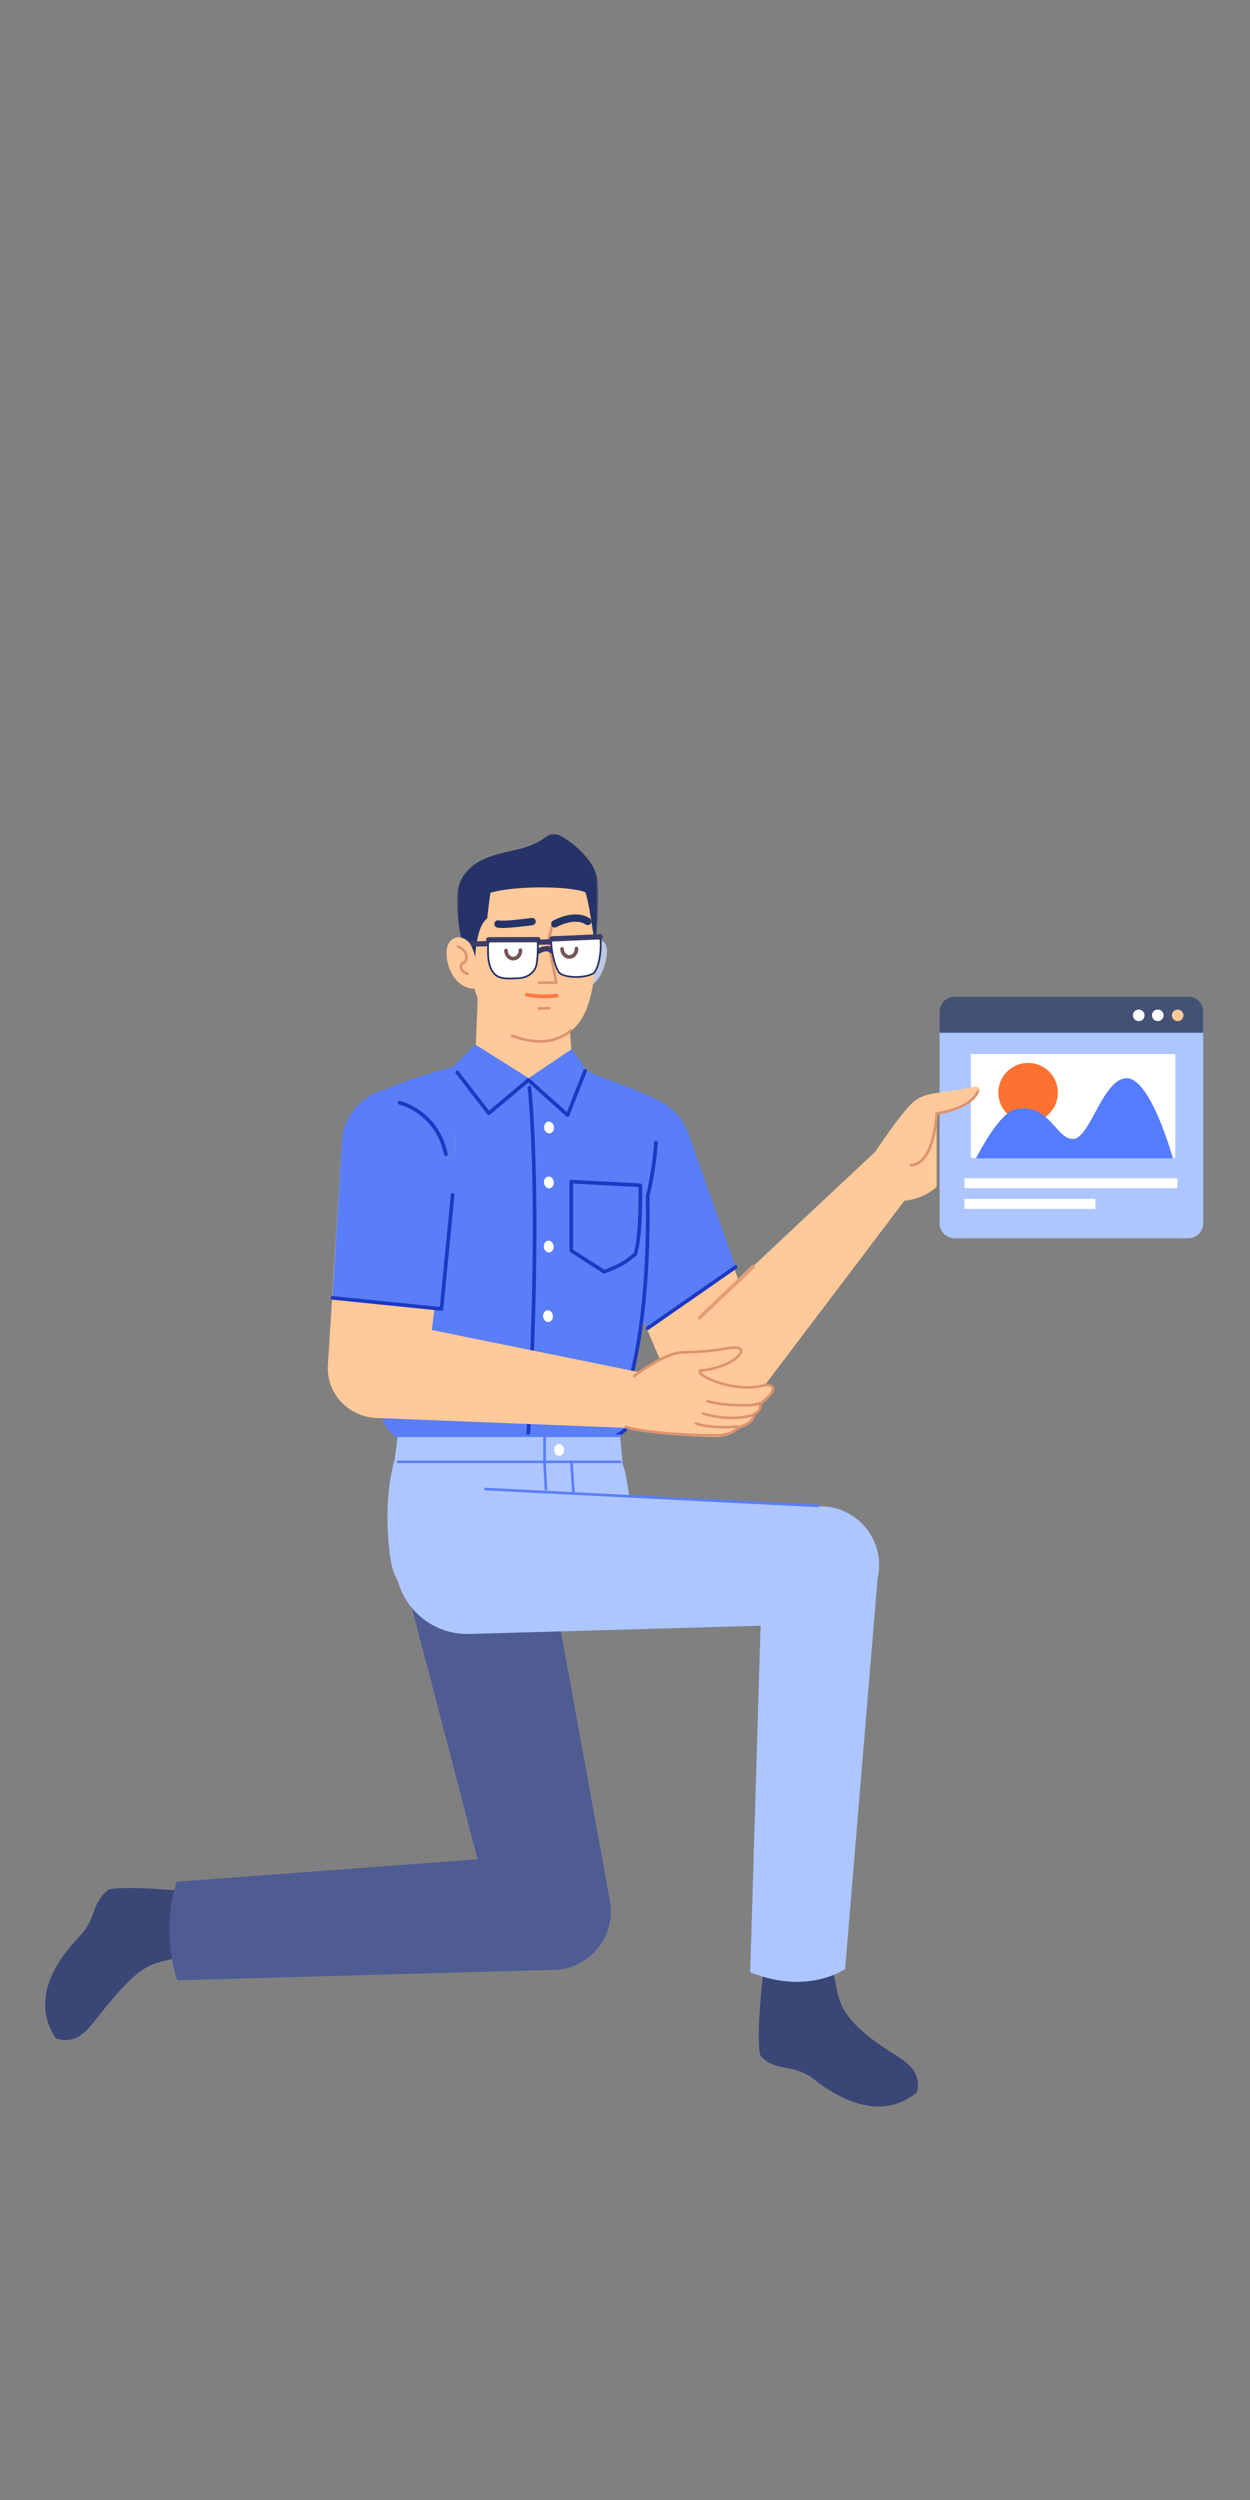 <svg xmlns="http://www.w3.org/2000/svg" xmlns:xlink="http://www.w3.org/1999/xlink" width="512" height="1024" version="1.1" viewBox="0 0 512 1024"><rect x="0" y="0" width="512" height="1024" fill="#808080" stroke="none"/><title>2.人物组件/8.程序员/跪姿/介绍</title><desc>Created with Sketch.</desc><defs><polygon id="path-1" points=".72 .687 58.487 .687 58.487 54.21 .72 54.21"/></defs><g id="2.人物组件/8.程序员/跪姿/介绍" fill="none" fill-rule="evenodd" stroke="none" stroke-width="1"><path id="Fill-1" fill="#394676" d="M79.255,774.864 C79.255,774.864 51.941,772.205 44.585,773.907 C37.019,779.753 39.958,785.55 32.287,793.466 C24.616,801.383 11.648,818.252 22.909,834.972 C31.088,837.465 35.179,832.443 40.028,826.209 C60.017,800.51 62.99,805.43 73.876,801.234 C90.578,794.796 90.647,775.445 79.255,774.864"/><path id="Fill-3" fill="#FFC999" d="M234.122,431.521 L231.299,392.622 L196.274,394.872 L194.719,432.127 C194.249,443.38 203.278,452.743 214.54,452.686 C225.962,452.628 234.949,442.914 234.122,431.521"/><path id="Fill-5" fill="#BDC9E0" d="M240.355,388.448 C240.355,388.448 245.703,382.892 247.965,386.621 C250.227,390.35 246.3,403.702 240.493,404.057 C232.738,404.533 240.355,388.448 240.355,388.448"/><path id="Fill-7" fill="#FFC999" d="M206.622,422.689 C206.622,422.689 218.033,432.001 233.109,422.72 C243.96,416.042 245.253,391.939 243.122,374.254 C241.917,364.247 237.291,358.871 227.526,355.93 C217.76,352.988 191.297,352.946 191.192,382.403 C191.076,415.211 206.622,422.689 206.622,422.689"/><path id="Stroke-9" fill="#DD936F" fill-rule="nonzero" d="M226.199,378.945 C226.454,379.009 226.621,379.247 226.604,379.501 L226.589,379.596 L225.055,385.708 L228.405,402.374 C228.465,402.675 228.264,402.957 227.974,403.009 L227.884,403.017 L220.827,403.094 C220.53,403.097 220.287,402.859 220.284,402.563 C220.281,402.296 220.473,402.072 220.728,402.028 L220.815,402.02 L227.223,401.95 L223.978,385.803 C223.968,385.75 223.965,385.697 223.97,385.644 L223.984,385.566 L225.547,379.335 C225.611,379.079 225.849,378.913 226.103,378.93 L226.199,378.945 Z"/><path id="Stroke-11" fill="#FF7A46" fill-rule="nonzero" d="M215.009,407.228 C215.111,406.826 215.52,406.584 215.921,406.687 L216.137,406.737 C216.204,406.751 216.284,406.768 216.376,406.786 C216.766,406.864 217.226,406.943 217.751,407.017 C220.638,407.421 224.084,407.505 227.949,407.066 C228.361,407.019 228.733,407.315 228.779,407.726 C228.826,408.138 228.53,408.509 228.119,408.556 C224.122,409.01 220.55,408.923 217.543,408.502 L216.91,408.406 C216.709,408.374 216.519,408.341 216.341,408.307 L216.081,408.257 C215.825,408.206 215.647,408.165 215.55,408.14 C215.149,408.038 214.906,407.629 215.009,407.228 Z"/><g id="分组" transform="translate(186.5, 340.813)"><mask id="mask-2" fill="#fff"><use xlink:href="#path-1"/></mask><path id="Fill-13" fill="#253368" d="M8.065,54.21 L2.31,42.87 C2.31,42.87 -1.347,26.514 2.433,19.471 C8.298,8.546 21.75,8.825 29.731,5.901 C37.713,2.979 37.633,0.292 40.875,0.735 C44.113,1.179 56.664,9.911 58.081,19.055 C59.328,27.093 57.303,47.58 57.303,47.58 C57.303,47.58 55.023,29.442 53.269,24.654 C46.939,22.018 23.946,21.912 14.353,24.882 C14.353,24.882 13.528,31.056 13.053,35.407 C7.918,39.089 8.065,54.21 8.065,54.21" mask="url(#mask-2)"/></g><path id="Stroke-15" fill="#DD936F" fill-rule="nonzero" d="M233.322,421.698 C233.521,421.478 233.861,421.462 234.08,421.662 C234.3,421.862 234.316,422.201 234.116,422.42 L233.983,422.558 C233.826,422.714 233.596,422.924 233.291,423.172 C232.623,423.715 231.82,424.256 230.879,424.76 C225.528,427.626 218.42,428.1 209.528,424.695 C209.251,424.589 209.113,424.278 209.219,424.001 C209.325,423.725 209.635,423.586 209.912,423.692 C218.512,426.985 225.295,426.533 230.372,423.813 C231.251,423.343 231.997,422.84 232.613,422.339 L232.862,422.13 C233.087,421.937 233.24,421.788 233.322,421.698 Z"/><path id="Stroke-17" fill="#393C68" fill-rule="nonzero" d="M225.704,384.665 C226.297,384.64 226.797,385.1 226.822,385.693 C226.846,386.246 226.447,386.719 225.911,386.8 L225.795,386.811 L220.605,387.03 C220.012,387.055 219.511,386.595 219.486,386.002 C219.463,385.449 219.862,384.976 220.398,384.895 L220.514,384.884 L225.704,384.665 Z"/><path id="Stroke-19" fill="#393C68" fill-rule="nonzero" d="M221.058,388.156 C222.113,387.695 223.192,387.449 224.251,387.546 C225.237,387.636 226.13,388.028 226.863,388.752 C227.285,389.169 227.289,389.849 226.872,390.271 C226.485,390.662 225.871,390.694 225.447,390.363 L225.353,390.28 C224.987,389.918 224.561,389.731 224.055,389.685 C223.413,389.626 222.67,389.796 221.918,390.124 C221.519,390.299 221.217,390.471 221.064,390.573 C220.571,390.903 219.904,390.771 219.574,390.278 C219.244,389.786 219.376,389.119 219.869,388.788 C220.12,388.62 220.53,388.387 221.058,388.156 Z"/><path id="Stroke-21" fill="#DD936F" fill-rule="nonzero" d="M224.942,412.405 C225.239,412.396 225.486,412.63 225.495,412.926 C225.503,413.193 225.314,413.42 225.061,413.469 L224.974,413.479 L220.742,413.603 C220.446,413.612 220.198,413.379 220.19,413.082 C220.182,412.815 220.37,412.588 220.624,412.539 L220.711,412.53 L224.942,412.405 Z"/><path id="Stroke-23" fill="#393C68" fill-rule="nonzero" d="M201.294,385.405 C201.887,385.391 202.379,385.86 202.393,386.453 C202.406,387.007 201.998,387.472 201.462,387.543 L201.345,387.552 L192.829,387.753 C192.236,387.767 191.744,387.298 191.73,386.705 C191.717,386.152 192.125,385.686 192.662,385.615 L192.779,385.606 L201.294,385.405 Z"/><path id="Fill-25" fill="#FFF" d="M201.908,384.779 L218.164,384.303 C219.299,384.27 220.246,385.16 220.271,386.295 C220.318,388.413 220.298,391.811 219.832,394.734 C219.283,398.181 216.262,400.37 212.782,400.632 C208.433,400.962 204.526,401.081 202.484,398.879 C199.373,395.525 199.945,389.835 199.921,386.832 C199.912,385.73 200.807,384.81 201.908,384.779"/><path id="Stroke-27" fill="#253368" fill-rule="nonzero" d="M218.153,383.946 L201.898,384.421 C200.601,384.458 199.552,385.539 199.563,386.835 L199.55,388.223 L199.54,389.033 C199.524,390.823 199.571,391.947 199.749,393.238 C200.085,395.679 200.854,397.647 202.222,399.122 C204.075,401.12 206.857,401.441 212.809,400.989 C216.608,400.702 219.63,398.276 220.185,394.791 C220.582,392.306 220.696,389.349 220.629,386.287 C220.599,384.955 219.489,383.907 218.153,383.946 Z M201.919,385.136 L218.174,384.661 C219.114,384.634 219.893,385.369 219.914,386.303 C219.98,389.326 219.867,392.245 219.479,394.678 C218.979,397.815 216.242,400.013 212.755,400.276 L211.976,400.331 C206.79,400.678 204.311,400.323 202.747,398.636 C201.492,397.283 200.775,395.448 200.457,393.14 C200.298,391.979 200.247,390.95 200.253,389.399 L200.279,386.915 C200.279,386.887 200.279,386.858 200.279,386.829 C200.271,385.924 201.01,385.162 201.919,385.136 Z"/><path id="Fill-29" fill="#FFF" d="M227.257,383.857 L245.661,383.318 C246.421,385.988 246.069,396.407 242.976,398.728 C238.809,401.068 230.235,400.358 228.841,398.14 C226.726,394.772 225.789,388.261 225.741,385.448 C225.726,384.59 226.399,383.882 227.257,383.857"/><path id="Stroke-31" fill="#253368" fill-rule="nonzero" d="M245.65,382.96 L227.247,383.499 C226.193,383.53 225.365,384.4 225.383,385.454 C225.451,389.443 226.707,395.413 228.538,398.33 C230.124,400.854 239.015,401.362 243.151,399.039 C245.953,396.941 247.11,387.101 246.005,383.22 C245.96,383.063 245.814,382.956 245.65,382.96 Z M245.386,383.683 L245.427,383.86 C246.262,387.767 245.133,396.662 242.761,398.441 C238.958,400.573 230.489,400.089 229.144,397.949 C227.395,395.164 226.165,389.312 226.098,385.442 C226.087,384.779 226.606,384.234 227.268,384.214 L245.386,383.683 Z"/><path id="Stroke-33" fill="#393C68" fill-rule="nonzero" d="M220.309,383.806 C220.902,383.804 221.384,384.283 221.386,384.877 C221.388,385.43 220.97,385.887 220.432,385.947 L220.315,385.954 L200.151,386.015 C199.558,386.017 199.075,385.538 199.073,384.945 C199.072,384.391 199.489,383.934 200.027,383.874 L200.144,383.867 L220.309,383.806 Z"/><path id="Stroke-35" fill="#393C68" fill-rule="nonzero" d="M245.777,382.646 C246.369,382.621 246.871,383.08 246.896,383.673 C246.92,384.226 246.521,384.699 245.986,384.781 L245.87,384.792 L226.131,385.647 C225.539,385.673 225.037,385.213 225.012,384.621 C224.988,384.068 225.387,383.594 225.922,383.513 L226.038,383.501 L245.777,382.646 Z"/><path id="Fill-37" fill="#FFC999" d="M191.973,385.857 C189.916,383.694 186.697,383.068 184.392,385.513 C180.675,389.454 183.927,404.283 193.833,405.007 C197.602,404.526 195.183,389.232 191.973,385.857"/><path id="Stroke-39" fill="#DD936F" fill-rule="nonzero" d="M187.09,387.473 C187.197,387.196 187.508,387.059 187.785,387.167 L187.976,387.248 C188.09,387.3 188.229,387.368 188.389,387.453 C188.827,387.688 189.266,387.973 189.677,388.313 C191.17,389.547 191.93,391.159 191.5,393.127 C191.336,393.876 190.999,394.278 190.365,394.668 L190.093,394.826 C189.551,395.133 189.416,395.283 189.371,395.749 C189.287,396.638 189.698,397.297 190.478,397.797 C190.741,397.966 191.026,398.102 191.312,398.206 L191.494,398.269 C191.573,398.295 191.635,398.312 191.674,398.32 C191.963,398.387 192.143,398.675 192.077,398.964 C192.01,399.253 191.722,399.434 191.433,399.367 C191.037,399.276 190.471,399.068 189.899,398.701 C188.808,398.002 188.175,396.987 188.302,395.647 C188.382,394.815 188.701,394.409 189.407,393.983 L189.669,393.832 C190.171,393.546 190.351,393.355 190.451,392.897 C190.784,391.373 190.203,390.141 188.993,389.141 C188.641,388.85 188.262,388.603 187.882,388.4 L187.64,388.277 C187.533,388.225 187.45,388.189 187.396,388.168 C187.119,388.06 186.982,387.749 187.09,387.473 Z"/><path id="Stroke-41" fill="#253368" fill-rule="nonzero" d="M219.434,377.323 C219.526,378.146 218.933,378.888 218.11,378.98 L212.792,379.599 L211.46,379.742 C207.623,380.139 205.201,380.233 203.696,379.938 C202.883,379.779 202.353,378.991 202.512,378.178 C202.671,377.365 203.459,376.835 204.272,376.994 C205.39,377.213 207.681,377.117 211.23,376.75 L212.782,376.581 L217.776,375.999 C218.6,375.907 219.342,376.5 219.434,377.323 Z"/><path id="Stroke-43" fill="#253368" fill-rule="nonzero" d="M229.33,375.829 C231.769,374.909 234.241,374.411 236.607,374.57 C238.423,374.692 240.091,375.204 241.552,376.164 C242.245,376.619 242.438,377.549 241.983,378.241 C241.528,378.934 240.598,379.126 239.906,378.672 C238.901,378.012 237.73,377.652 236.406,377.564 C234.532,377.438 232.46,377.855 230.389,378.636 C229.744,378.879 229.15,379.139 228.621,379.398 L228.11,379.659 C228.063,379.685 228.025,379.706 227.996,379.723 C227.278,380.136 226.361,379.889 225.947,379.171 C225.534,378.454 225.781,377.536 226.498,377.123 L226.795,376.958 C227.39,376.64 228.258,376.233 229.33,375.829 Z"/><path id="Stroke-45" fill="#755654" fill-rule="nonzero" d="M213.149,388.425 C213.563,388.413 213.908,388.738 213.92,389.152 C213.988,391.417 212.406,393.339 210.334,393.4 C208.262,393.461 206.57,391.634 206.505,389.369 C206.493,388.955 206.819,388.609 207.233,388.597 C207.647,388.586 207.992,388.911 208.004,389.326 C208.047,390.804 209.095,391.936 210.29,391.9 C211.485,391.865 212.465,390.675 212.421,389.197 C212.409,388.783 212.734,388.437 213.149,388.425 Z"/><path id="Stroke-47" fill="#755654" fill-rule="nonzero" d="M236.119,387.753 C236.533,387.741 236.879,388.067 236.891,388.481 C236.958,390.746 235.376,392.668 233.305,392.727 C231.232,392.79 229.541,390.963 229.476,388.697 C229.464,388.283 229.79,387.938 230.204,387.926 C230.618,387.914 230.963,388.24 230.975,388.654 C231.018,390.133 232.064,391.264 233.261,391.227 C234.456,391.193 235.436,390.004 235.392,388.525 C235.38,388.111 235.705,387.766 236.119,387.753 Z"/><path id="Fill-49" fill="#394676" d="M313.264,802.332 C313.264,802.332 309.113,834.981 311.54,842.13 C318.107,849.078 324.803,844.871 333.443,851.717 C342.083,858.563 360.158,869.789 375.675,856.923 C377.344,848.535 371.939,844.964 365.255,840.759 C337.694,823.424 345.295,815.477 340.037,805.062 C331.97,789.083 312.707,790.938 313.264,802.332"/><path id="Fill-51" fill="#ADC6FF" d="M486.709,408.947 L390.996,408.947 C387.603,408.947 384.852,411.698 384.852,415.091 L384.852,501.047 C384.852,504.44 387.603,507.191 390.996,507.191 L486.709,507.191 C490.102,507.191 492.852,504.44 492.852,501.047 L492.852,415.091 C492.852,411.698 490.102,408.947 486.709,408.947"/><path id="Fill-53" fill="#435175" d="M486.709,408.269 L390.996,408.269 C387.603,408.269 384.852,411.018 384.852,414.411 L384.852,423.014 L492.852,423.014 L492.852,414.411 C492.852,411.018 490.102,408.269 486.709,408.269"/><path id="Fill-55" fill="#FFF" d="M468.806,415.885 C468.806,417.198 467.743,418.261 466.43,418.261 C465.119,418.261 464.054,417.198 464.054,415.885 C464.054,414.573 465.119,413.511 466.43,413.511 C467.743,413.511 468.806,414.573 468.806,415.885"/><path id="Fill-57" fill="#FFF" d="M476.613,415.885 C476.613,417.198 475.55,418.261 474.237,418.261 C472.925,418.261 471.861,417.198 471.861,415.885 C471.861,414.573 472.925,413.511 474.237,413.511 C475.55,413.511 476.613,414.573 476.613,415.885"/><path id="Fill-59" fill="#FFC999" d="M484.759,415.885 C484.759,417.198 483.696,418.261 482.383,418.261 C481.072,418.261 480.007,417.198 480.007,415.885 C480.007,414.573 481.072,413.511 482.383,413.511 C483.696,413.511 484.759,414.573 484.759,415.885"/><polygon id="Fill-61" fill="#FFF" points="397.649 474.276 481.4 474.276 481.4 431.745 397.649 431.745"/><path id="Fill-63" fill="#FF7131" d="M433.305,447.56 C433.305,454.295 427.845,459.754 421.112,459.754 C414.378,459.754 408.92,454.295 408.92,447.56 C408.92,440.827 414.378,435.368 421.112,435.368 C427.845,435.368 433.305,440.827 433.305,447.56"/><path id="Fill-64" fill="#547CFF" d="M480.421,474.454 L399.772,474.454 C399.772,474.454 408.969,455.891 415.875,454.372 C429.508,451.373 432.45,466.534 439.464,466.534 C446.479,466.534 451.683,441.643 461.527,441.643 C471.37,441.643 480.421,474.454 480.421,474.454"/><polygon id="Fill-65" fill="#FFF" points="395.034 486.673 482.265 486.673 482.265 482.599 395.034 482.599"/><polygon id="Fill-66" fill="#FFF" points="427.959 495.158 395.035 495.158 395.035 491.086 448.663 491.086 448.663 495.158"/><path id="Fill-67" fill="#FFC999" d="M357.596,473.17 C357.596,473.17 370.145,453.874 375.214,450.496 C380.282,447.116 385.913,447.961 397.457,445.427 C406.681,443.402 397.739,453.311 383.66,456.127 L383.66,486.112 C383.66,486.112 377.203,492.803 365.641,491.885 C354.079,490.966 354.097,484.283 357.596,473.17"/><path id="Fill-68" fill="#FFC999" d="M300.415,577.774 L300.415,577.774 C290.261,581.701 278.824,576.87 274.561,566.852 L238.663,482.497 C233.518,470.41 239.408,456.464 251.66,451.726 C263.912,446.988 277.654,453.339 281.981,465.742 L312.191,552.298 C315.778,562.576 310.568,573.847 300.415,577.774"/><path id="Fill-69" fill="#597EF7" d="M301.329,518.968 L282.004,464.359 C277.675,451.957 263.934,445.604 251.682,450.343 C239.43,455.083 233.539,469.028 238.684,481.115 L265.008,544.309 C265.008,544.309 281.901,533.609 301.329,518.968"/><path id="Fill-70" fill="#4E5C93" d="M231.31,806.357 L231.31,806.357 C218.66,809.158 206.06,801.455 202.783,788.92 L166.253,649.174 C162.013,632.951 172.097,616.451 188.468,612.827 C204.841,609.203 220.946,619.906 223.949,636.401 L249.812,778.51 C252.133,791.257 243.961,803.557 231.31,806.357"/><path id="Fill-71" fill="#4E5C93" d="M72.366,770.76 L223.997,759.439 C237.654,758.11 249.597,768.594 250.05,782.308 C250.488,795.552 240.014,806.596 226.766,806.857 L72.611,811.129 C72.611,811.129 65.532,791.754 72.366,770.76"/><path id="Fill-72" fill="#ADC6FF" d="M184.267,468.12 C184.267,469.014 183.543,469.738 182.647,469.738 C181.753,469.738 181.029,469.014 181.029,468.12 C181.029,467.226 181.753,466.501 182.647,466.501 C183.543,466.501 184.267,467.226 184.267,468.12"/><path id="Fill-73" fill="#597EF7" d="M162.777,588.93 C196.706,592.308 240.978,595.031 254.847,587.052 C260.889,583.575 260.328,578.82 257.381,571.002 C257.381,571.002 275.565,494.331 273.032,452.52 C260.198,445.389 254.003,444.723 236.687,437.121 C232.968,435.489 222.521,442.112 217.721,441.884 C210.627,441.546 198.725,433.959 192.108,435.431 C171.224,440.078 158.555,445.991 158.555,445.991 C158.555,445.991 157.709,533.181 160.244,561.056 C149.262,582.173 162.777,588.93 162.777,588.93"/><polygon id="Fill-74" fill="#597EF7" points="234.177 429.714 240.09 438.16 232.488 456.743 216.016 441.961"/><polygon id="Fill-75" fill="#597EF7" points="216.439 441.538 194.668 427.849 184.718 437.797 200.197 456.004"/><path id="Stroke-76" fill="#1D39C4" fill-rule="nonzero" d="M238.962,438.347 C239.115,437.962 239.55,437.773 239.936,437.925 C240.289,438.065 240.477,438.443 240.388,438.802 L240.357,438.899 L233.185,457.019 C233.006,457.472 232.457,457.629 232.069,457.365 L231.988,457.302 L216.423,443.375 L200.679,456.578 C200.38,456.829 199.944,456.805 199.673,456.54 L199.603,456.461 L186.679,439.691 C186.427,439.363 186.488,438.892 186.816,438.639 C187.114,438.409 187.53,438.439 187.794,438.693 L187.868,438.775 L200.314,454.926 L215.958,441.809 C216.212,441.596 216.57,441.577 216.842,441.75 L216.94,441.824 L232.186,455.465 L238.962,438.347 Z"/><path id="Stroke-77" fill="#1D39C4" fill-rule="nonzero" d="M268.707,467.257 C269.12,467.279 269.438,467.632 269.416,468.045 C269.389,468.555 269.357,469.072 269.32,469.596 C269.045,473.436 268.501,477.531 267.765,481.699 C267.431,483.593 267.076,485.396 266.718,487.067 L266.398,488.525 L266.04,490.052 L266.057,491.239 C266.359,515.551 264.737,535.765 261.83,552.076 L261.676,552.931 C260.759,557.952 259.779,562.241 258.796,565.814 L258.632,566.403 C258.313,567.536 258.014,568.522 257.74,569.363 L257.545,569.948 L257.355,570.492 L257.557,570.885 C257.832,571.437 258.106,572.057 258.361,572.734 C259.363,575.382 259.808,578.093 259.372,580.656 C258.771,584.192 256.538,587.036 252.407,588.881 C252.029,589.05 251.585,588.881 251.416,588.502 C251.247,588.124 251.417,587.681 251.795,587.512 C255.471,585.869 257.377,583.443 257.893,580.405 C258.278,578.145 257.874,575.685 256.958,573.264 C256.721,572.637 256.467,572.062 256.214,571.553 L256.077,571.283 C255.994,571.124 255.929,571.007 255.888,570.938 C255.771,570.74 255.751,570.5 255.834,570.286 L255.975,569.9 C256.037,569.726 256.112,569.506 256.201,569.241 L256.43,568.536 C256.666,567.796 256.919,566.95 257.188,565.996 C258.214,562.354 259.241,557.916 260.2,552.662 C263.187,536.3 264.864,515.9 264.557,491.257 L264.539,489.979 L264.562,489.786 L264.709,489.175 L264.856,488.539 C264.933,488.203 265.015,487.841 265.1,487.453 C265.505,485.608 265.91,483.581 266.288,481.438 C267.015,477.318 267.553,473.272 267.823,469.489 C267.86,468.975 267.892,468.467 267.918,467.967 C267.94,467.553 268.293,467.235 268.707,467.257 Z"/><path id="Stroke-78" fill="#1D39C4" fill-rule="nonzero" d="M216.773,444.735 C217.184,444.687 217.557,444.981 217.605,445.392 L217.697,446.244 C217.758,446.849 217.826,447.562 217.899,448.383 L218.027,449.902 C218.212,452.157 218.395,454.759 218.57,457.714 L218.657,459.221 C220.347,489.389 220.221,532.13 217.047,588.555 C217.024,588.968 216.67,589.285 216.256,589.262 C215.842,589.238 215.526,588.884 215.549,588.471 L215.827,583.434 C218.726,529.551 218.796,488.512 217.159,459.304 L217.029,457.075 C216.853,454.19 216.67,451.658 216.487,449.471 L216.334,447.737 L216.171,446.073 C216.146,445.832 216.127,445.664 216.116,445.568 C216.067,445.157 216.361,444.784 216.773,444.735 Z"/><path id="Fill-79" fill="#FFF" d="M222.88,462.02 C223.018,463.349 224.028,464.333 225.135,464.217 C226.243,464.102 227.029,462.93 226.89,461.603 C226.752,460.274 225.742,459.29 224.635,459.405 C223.528,459.519 222.742,460.691 222.88,462.02"/><path id="Fill-80" fill="#FFF" d="M222.82,484.532 C222.958,485.861 223.967,486.845 225.074,486.729 C226.183,486.614 226.967,485.444 226.829,484.115 C226.691,482.786 225.682,481.802 224.573,481.917 C223.466,482.031 222.682,483.203 222.82,484.532"/><path id="Fill-81" fill="#FFF" d="M222.754,510.797 C222.892,512.126 223.903,513.11 225.008,512.995 C226.117,512.879 226.903,511.709 226.763,510.38 C226.627,509.051 225.616,508.067 224.509,508.183 C223.402,508.298 222.616,509.468 222.754,510.797"/><path id="Fill-82" fill="#FFF" d="M222.458,539.308 C222.596,540.637 223.605,541.621 224.712,541.505 C225.821,541.39 226.607,540.218 226.467,538.891 C226.329,537.562 225.32,536.578 224.213,536.693 C223.106,536.808 222.32,537.979 222.458,539.308"/><path id="Fill-83" fill="#FFF" d="M221.72,569.925 C221.858,571.254 222.869,572.238 223.976,572.122 C225.083,572.007 225.869,570.837 225.731,569.508 C225.593,568.179 224.582,567.195 223.475,567.31 C222.368,567.426 221.582,568.596 221.72,569.925"/><path id="Fill-84" fill="#FFC999" d="M358.127,472.108 L372.704,488.84 L308.893,573.151 C301.313,581.729 288.101,582.235 279.889,574.261 C271.675,566.287 271.789,553.066 280.141,545.236 L358.127,472.108 Z"/><path id="Fill-85" fill="#ADC6FF" d="M161.534,598.227 C161.534,598.227 231.755,599.442 252.337,597.382 C256.736,596.943 256.958,609.858 261.562,639.844 C254.143,653.557 240.08,668.658 221.482,668.14 C191.074,667.296 163.234,659.778 160.102,639.421 C157.85,624.781 158.287,610.102 161.534,598.227"/><path id="Fill-86" fill="#ADC6FF" d="M253.937,587.661 L255.002,599.039 C255.002,599.039 249.816,599.495 221.507,599.495 C192.788,599.495 161.549,598.766 161.549,598.766 L162.923,588.071 C162.923,588.071 217.706,587.661 253.937,587.661"/><path id="Fill-87" fill="#ADC6FF" d="M360.096,641.301 L360.096,641.301 C359.974,654.257 349.631,664.799 336.68,665.168 L192.296,669.275 C175.535,669.752 161.732,656.21 161.888,639.443 C162.047,622.676 176.101,609.395 192.851,610.187 L337.132,617.001 C350.074,617.612 360.217,628.346 360.096,641.301"/><path id="Fill-88" fill="#ADC6FF" d="M307.283,807.812 L312.282,641.354 C312.321,627.632 323.942,616.795 337.635,617.711 C350.855,618.595 360.8,630.119 359.739,643.327 L346.155,806.503 C346.155,806.503 330.893,817.421 307.283,807.812"/><path id="Stroke-89" fill="#DD936F" fill-rule="nonzero" d="M400.081,446.824 C400.194,446.55 400.508,446.419 400.782,446.532 C401.057,446.645 401.187,446.959 401.074,447.233 C399.848,450.212 396.835,452.507 392.595,454.24 C390.655,455.033 388.582,455.655 386.509,456.127 C385.928,456.259 385.381,456.372 384.876,456.466 L384.173,456.589 L384.14,457.074 C384.085,457.804 384.008,458.616 383.903,459.491 C383.604,461.991 383.147,464.492 382.497,466.832 C380.654,473.473 377.646,477.583 373.126,477.78 C372.829,477.793 372.579,477.563 372.566,477.267 C372.553,476.97 372.783,476.72 373.079,476.707 C376.983,476.537 379.731,472.783 381.462,466.544 C382.096,464.263 382.543,461.813 382.837,459.363 C382.919,458.676 382.984,458.029 383.034,457.432 L383.102,456.515 C383.113,456.333 383.121,456.195 383.124,456.104 C383.135,455.845 383.33,455.63 383.588,455.594 L384.042,455.523 L384.318,455.476 C384.907,455.372 385.563,455.241 386.27,455.08 C388.29,454.62 390.309,454.014 392.189,453.246 C396.188,451.612 398.989,449.478 400.081,446.824 Z"/><path id="Stroke-90" fill="#E49E77" fill-rule="nonzero" d="M307.992,518.283 C308.292,517.998 308.766,518.009 309.052,518.31 C309.312,518.582 309.325,518.999 309.1,519.288 L309.026,519.37 L287.04,540.293 C286.74,540.579 286.265,540.567 285.98,540.267 C285.72,539.994 285.706,539.577 285.931,539.289 L286.006,539.207 L307.992,518.283 Z"/><path id="Stroke-91" fill="#597EF7" fill-rule="nonzero" d="M181.817,489.164 C182.196,489.182 182.497,489.479 182.529,489.847 L182.531,489.949 L179.998,544.009 C179.978,544.422 179.627,544.742 179.213,544.723 C178.834,544.705 178.534,544.408 178.501,544.04 L178.499,543.938 L181.033,489.878 C181.052,489.465 181.403,489.145 181.817,489.164 Z"/><path id="Fill-92" fill="#FFC999" d="M263.659,562.425 L260.678,585.028 L153.608,580.78 C142.184,580.03 133.705,569.889 134.989,558.514 C136.273,547.138 146.801,539.143 158.104,540.958 L263.659,562.425 Z"/><path id="Fill-93" fill="#FFC999" d="M152.503,580.511 L152.503,580.511 C141.667,579.463 133.616,570.011 134.303,559.147 L140.09,467.653 C140.918,454.541 152.441,444.725 165.517,445.99 C178.592,447.256 188.021,459.1 186.32,472.126 L174.461,563.032 C173.053,573.826 163.339,581.56 152.503,580.511"/><path id="Fill-94" fill="#597EF7" d="M180.258,535.58 L186.321,471.844 C188.02,458.818 178.593,446.974 165.517,445.709 C152.442,444.445 140.919,454.261 140.089,467.371 L136.17,531.376 L180.258,535.58 Z"/><path id="Fill-95" fill="#FFC999" d="M278.722,554.65 C286.029,554.197 287.803,554.622 298.411,552.835 C309.021,551.049 301.269,560.863 286.518,562.066 C284.971,564.418 301.693,570.842 313.323,567.301 C321.7,565.933 311.793,574.654 311.794,573.81 C311.795,572.965 312.829,577.494 308.472,580.021 C308.85,583.827 301.951,585.4 301.951,585.4 C301.951,585.4 300.457,588.525 292.821,588.615 C286.065,588.694 258.16,586.959 254.614,584.358 C254.614,584.358 252.126,571.536 259.575,564.303 C259.575,564.303 271.417,555.105 278.722,554.65 Z"/><path id="Stroke-96" fill="#DD936F" fill-rule="nonzero" d="M289.937,573.431 C293.327,574.312 296.558,574.792 299.618,574.924 L301.242,574.987 C307.289,575.199 309.737,574.96 310.862,574.217 C311.11,574.054 311.443,574.122 311.606,574.369 C311.77,574.617 311.702,574.95 311.454,575.113 C309.96,576.099 307.079,576.32 299.572,575.997 C296.437,575.861 293.13,575.37 289.667,574.471 C289.38,574.396 289.208,574.103 289.282,573.816 C289.349,573.561 289.587,573.397 289.841,573.416 L289.937,573.431 Z"/><path id="Stroke-97" fill="#DD936F" fill-rule="nonzero" d="M287.485,578.849 C287.568,578.565 287.866,578.401 288.151,578.485 C294.906,580.461 300.942,580.609 305.889,579.681 C306.383,579.588 306.827,579.491 307.22,579.392 L307.505,579.318 C307.776,579.245 307.957,579.19 308.044,579.16 C308.325,579.063 308.63,579.213 308.726,579.493 C308.823,579.774 308.673,580.079 308.393,580.175 L308.252,580.221 C308.137,580.257 307.98,580.302 307.784,580.355 C307.299,580.486 306.732,580.616 306.087,580.737 C300.982,581.695 294.776,581.542 287.849,579.515 C287.565,579.432 287.401,579.134 287.485,578.849 Z"/><path id="Stroke-98" fill="#DD936F" fill-rule="nonzero" d="M284.503,582.797 C284.615,582.522 284.929,582.391 285.203,582.503 C286.862,583.181 289.188,583.617 292.004,583.838 C294.739,584.053 297.663,584.053 300.404,583.922 L301.485,583.861 C301.674,583.849 301.804,583.84 301.871,583.834 C302.167,583.811 302.426,584.031 302.449,584.327 C302.473,584.623 302.252,584.881 301.957,584.905 L301.555,584.933 L300.754,584.98 C300.657,584.985 300.558,584.99 300.456,584.994 C297.672,585.127 294.706,585.128 291.92,584.909 C289.003,584.68 286.578,584.226 284.797,583.497 C284.522,583.385 284.391,583.071 284.503,582.797 Z"/><path id="Stroke-99" fill="#DD936F" fill-rule="nonzero" d="M298.512,551.644 C303.9,550.737 305.672,553.016 302.538,556.054 C299.694,558.812 294.041,561.163 287.686,561.851 L287.187,561.901 C287.211,561.948 287.241,561.998 287.282,562.054 L287.351,562.145 C287.631,562.499 288.148,562.918 288.862,563.361 C290.388,564.308 292.662,565.277 295.229,566.049 C301.258,567.863 307.656,568.317 312.698,566.923 L313.167,566.787 L313.323,566.764 C315.305,566.764 316.511,567.174 316.974,568.057 C317.388,568.848 317.12,569.805 316.371,570.899 C315.468,572.22 313.902,573.689 312.432,574.84 L312.118,575.082 C311.932,575.223 311.883,575.306 311.887,575.606 L311.895,575.841 C311.972,577.28 311.464,578.259 309.413,579.537 L309.213,579.658 L309.214,579.727 C309.191,581.445 307.939,582.818 305.898,583.898 L305.65,584.026 C304.908,584.399 304.116,584.71 303.326,584.963 C303.141,585.022 302.966,585.075 302.8,585.122 L302.494,585.205 L302.437,585.291 C302.15,585.704 301.646,586.195 300.87,586.68 L300.651,586.812 C298.905,587.832 296.404,588.452 293.017,588.492 L292.107,588.498 C281.392,588.528 262.128,587.01 256.112,585.004 C255.83,584.91 255.678,584.606 255.772,584.324 C255.866,584.043 256.17,583.891 256.451,583.985 C262.493,586 282.623,587.54 293.004,587.418 C296.214,587.38 298.533,586.806 300.109,585.885 C300.662,585.562 301.077,585.221 301.375,584.886 C301.514,584.73 301.598,584.611 301.638,584.543 L301.657,584.508 C301.727,584.36 301.862,584.253 302.022,584.217 L302.346,584.134 C302.524,584.085 302.745,584.021 302.999,583.94 C303.74,583.703 304.48,583.412 305.168,583.066 C307.168,582.061 308.268,580.834 308.127,579.414 C308.106,579.205 308.21,579.002 308.392,578.897 C310.43,577.714 310.853,577.075 310.828,576.021 L310.823,575.898 C310.779,575.076 310.883,574.672 311.469,574.227 C312.939,573.11 314.6,571.586 315.485,570.293 C316.031,569.494 316.2,568.894 316.022,568.556 C315.811,568.152 315.037,567.871 313.586,567.841 L313.397,567.838 L313.004,567.953 C307.897,569.37 301.534,568.974 295.486,567.244 L294.92,567.078 C292.268,566.28 289.909,565.275 288.295,564.273 C286.492,563.154 285.63,562.067 286.259,561.11 C286.35,560.972 286.499,560.883 286.664,560.869 C293.162,560.34 298.999,557.989 301.79,555.283 L302.028,555.044 C303.941,553.049 303.033,552.018 298.935,552.663 L297.526,552.897 C292.817,553.667 289.82,554.002 286.532,554.178 L285.539,554.226 L281.37,554.395 C280.519,554.433 279.859,554.469 278.945,554.526 C277.14,554.638 274.914,555.322 272.371,556.486 C270.72,557.242 268.973,558.183 267.171,559.268 C265.426,560.318 263.723,561.444 262.133,562.57 L261.492,563.029 C261.287,563.177 261.092,563.319 260.906,563.456 L260.094,564.067 C259.86,564.249 259.522,564.206 259.34,563.972 C259.158,563.738 259.201,563.401 259.435,563.219 L259.993,562.797 L260.558,562.379 C260.855,562.162 261.174,561.933 261.512,561.693 C263.123,560.553 264.847,559.413 266.618,558.348 C268.452,557.244 270.233,556.284 271.923,555.51 C274.576,554.295 276.918,553.576 278.879,553.454 L279.928,553.392 C280.386,553.366 280.82,553.344 281.318,553.322 L285.687,553.144 L286.474,553.105 C289.723,552.932 292.684,552.601 297.356,551.836 L298.512,551.644 Z"/><path id="Stroke-100" fill="#1D39C4" fill-rule="nonzero" d="M185.38,488.64 L185.482,488.643 C185.859,488.68 186.144,488.991 186.158,489.36 L186.155,489.462 L181.568,536.216 C181.531,536.595 181.218,536.88 180.848,536.892 L180.745,536.889 L136.143,532.351 C135.731,532.309 135.431,531.941 135.473,531.529 C135.511,531.151 135.824,530.868 136.193,530.855 L136.295,530.859 L180.148,535.32 L184.662,489.316 C184.696,488.972 184.956,488.706 185.28,488.65 L185.38,488.64 Z"/><path id="Stroke-101" fill="#1D39C4" fill-rule="nonzero" d="M262.323,484.748 L234.027,483.248 C233.598,483.225 233.238,483.567 233.238,483.997 L233.238,512.259 C233.238,512.514 233.367,512.752 233.582,512.89 L247.097,521.57 C247.304,521.703 247.562,521.726 247.788,521.632 L249.669,520.851 C252.762,519.552 254.351,518.799 255.638,518.033 C255.933,517.858 256.216,517.679 256.499,517.49 L256.926,517.197 C257.234,516.98 257.54,516.754 257.918,516.464 L260.357,514.564 C260.448,514.494 260.538,514.424 260.63,514.353 C260.745,514.265 260.832,514.145 260.88,514.008 C261.818,511.351 262.418,506.8 262.754,500.85 C263.008,496.342 263.085,491.625 263.056,487.444 L263.033,485.482 C263.026,485.089 262.716,484.769 262.323,484.748 Z M234.737,484.787 L261.544,486.208 L261.547,486.428 C261.596,490.823 261.53,495.922 261.256,500.766 L261.225,501.307 C260.913,506.49 260.389,510.541 259.629,513.012 L259.536,513.302 L257.203,515.122 C256.744,515.476 256.402,515.731 256.062,515.971 C255.662,516.252 255.279,516.501 254.871,516.744 L254.735,516.825 C253.491,517.55 251.877,518.303 248.724,519.621 L247.578,520.096 L234.737,511.849 L234.737,484.787 Z"/><path id="Stroke-102" fill="#1D39C4" fill-rule="nonzero" d="M300.9,518.351 C301.24,518.115 301.707,518.199 301.944,518.539 C302.159,518.848 302.109,519.263 301.843,519.513 L301.756,519.583 L265.717,544.642 C265.377,544.878 264.91,544.794 264.673,544.454 C264.458,544.145 264.508,543.731 264.775,543.48 L264.861,543.41 L300.9,518.351 Z"/><path id="Stroke-103" fill="#1D39C4" fill-rule="nonzero" d="M162.914,451.512 C163.004,451.108 163.404,450.853 163.809,450.943 L164.107,451.018 C164.272,451.062 164.479,451.122 164.723,451.198 C165.426,451.418 166.208,451.706 167.047,452.071 C169.44,453.109 171.831,454.551 174.063,456.464 C178.606,460.358 181.894,465.682 183.384,472.635 C183.471,473.04 183.213,473.439 182.808,473.526 C182.403,473.612 182.004,473.354 181.917,472.949 C180.498,466.326 177.387,461.289 173.087,457.603 C170.975,455.793 168.712,454.428 166.45,453.447 C165.661,453.104 164.929,452.834 164.275,452.63 L163.844,452.501 C163.682,452.455 163.56,452.424 163.483,452.407 C163.079,452.317 162.824,451.917 162.914,451.512 Z"/><path id="Stroke-106" fill="#597EF7" fill-rule="nonzero" d="M223.055,587.976 C223.322,587.976 223.544,588.171 223.585,588.426 L223.592,588.513 L223.592,599.465 L224.154,609.883 C224.17,610.179 223.943,610.432 223.647,610.448 C223.38,610.462 223.149,610.28 223.093,610.027 L223.082,609.941 L222.518,599.494 L222.518,588.513 C222.518,588.216 222.759,587.976 223.055,587.976 Z"/><path id="Stroke-107" fill="#597EF7" fill-rule="nonzero" d="M198.868,609.375 L335.143,616.273 C335.439,616.288 335.667,616.541 335.653,616.837 C335.639,617.103 335.433,617.315 335.176,617.343 L335.089,617.346 L198.814,610.448 C198.517,610.433 198.289,610.18 198.304,609.884 C198.318,609.617 198.524,609.406 198.781,609.378 L198.868,609.375 Z"/><path id="Stroke-108" fill="#597EF7" fill-rule="nonzero" d="M233.999,598.238 C234.265,598.219 234.5,598.398 234.559,598.65 L234.572,598.737 L235.416,611.001 C235.437,611.296 235.213,611.553 234.917,611.573 C234.651,611.591 234.417,611.412 234.358,611.161 L234.345,611.074 L233.5,598.81 C233.48,598.514 233.703,598.258 233.999,598.238 Z"/><path id="Fill-109" fill="#FFF" d="M227.003,594.095 C227.141,595.424 228.152,596.408 229.259,596.292 C230.366,596.177 231.152,595.007 231.013,593.678 C230.876,592.349 229.865,591.365 228.758,591.48 C227.651,591.596 226.865,592.766 227.003,594.095"/><path id="Stroke-104" fill="#597EF7" fill-rule="nonzero" d="M254.027,598.229 C254.323,598.229 254.564,598.469 254.564,598.766 C254.564,599.033 254.369,599.254 254.114,599.296 L254.027,599.303 L163.049,599.303 C162.752,599.303 162.512,599.063 162.512,598.766 C162.512,598.499 162.707,598.278 162.962,598.236 L163.049,598.229 L254.027,598.229 Z"/><path id="Stroke-105" fill="#597EF7" fill-rule="nonzero" d="M253.937,587.534 C254.233,587.534 254.474,587.775 254.474,588.071 C254.474,588.338 254.279,588.56 254.024,588.601 L253.937,588.608 L162.923,588.608 C162.626,588.608 162.386,588.368 162.386,588.071 C162.386,587.804 162.581,587.583 162.836,587.541 L162.923,587.534 L253.937,587.534 Z"/></g></svg>